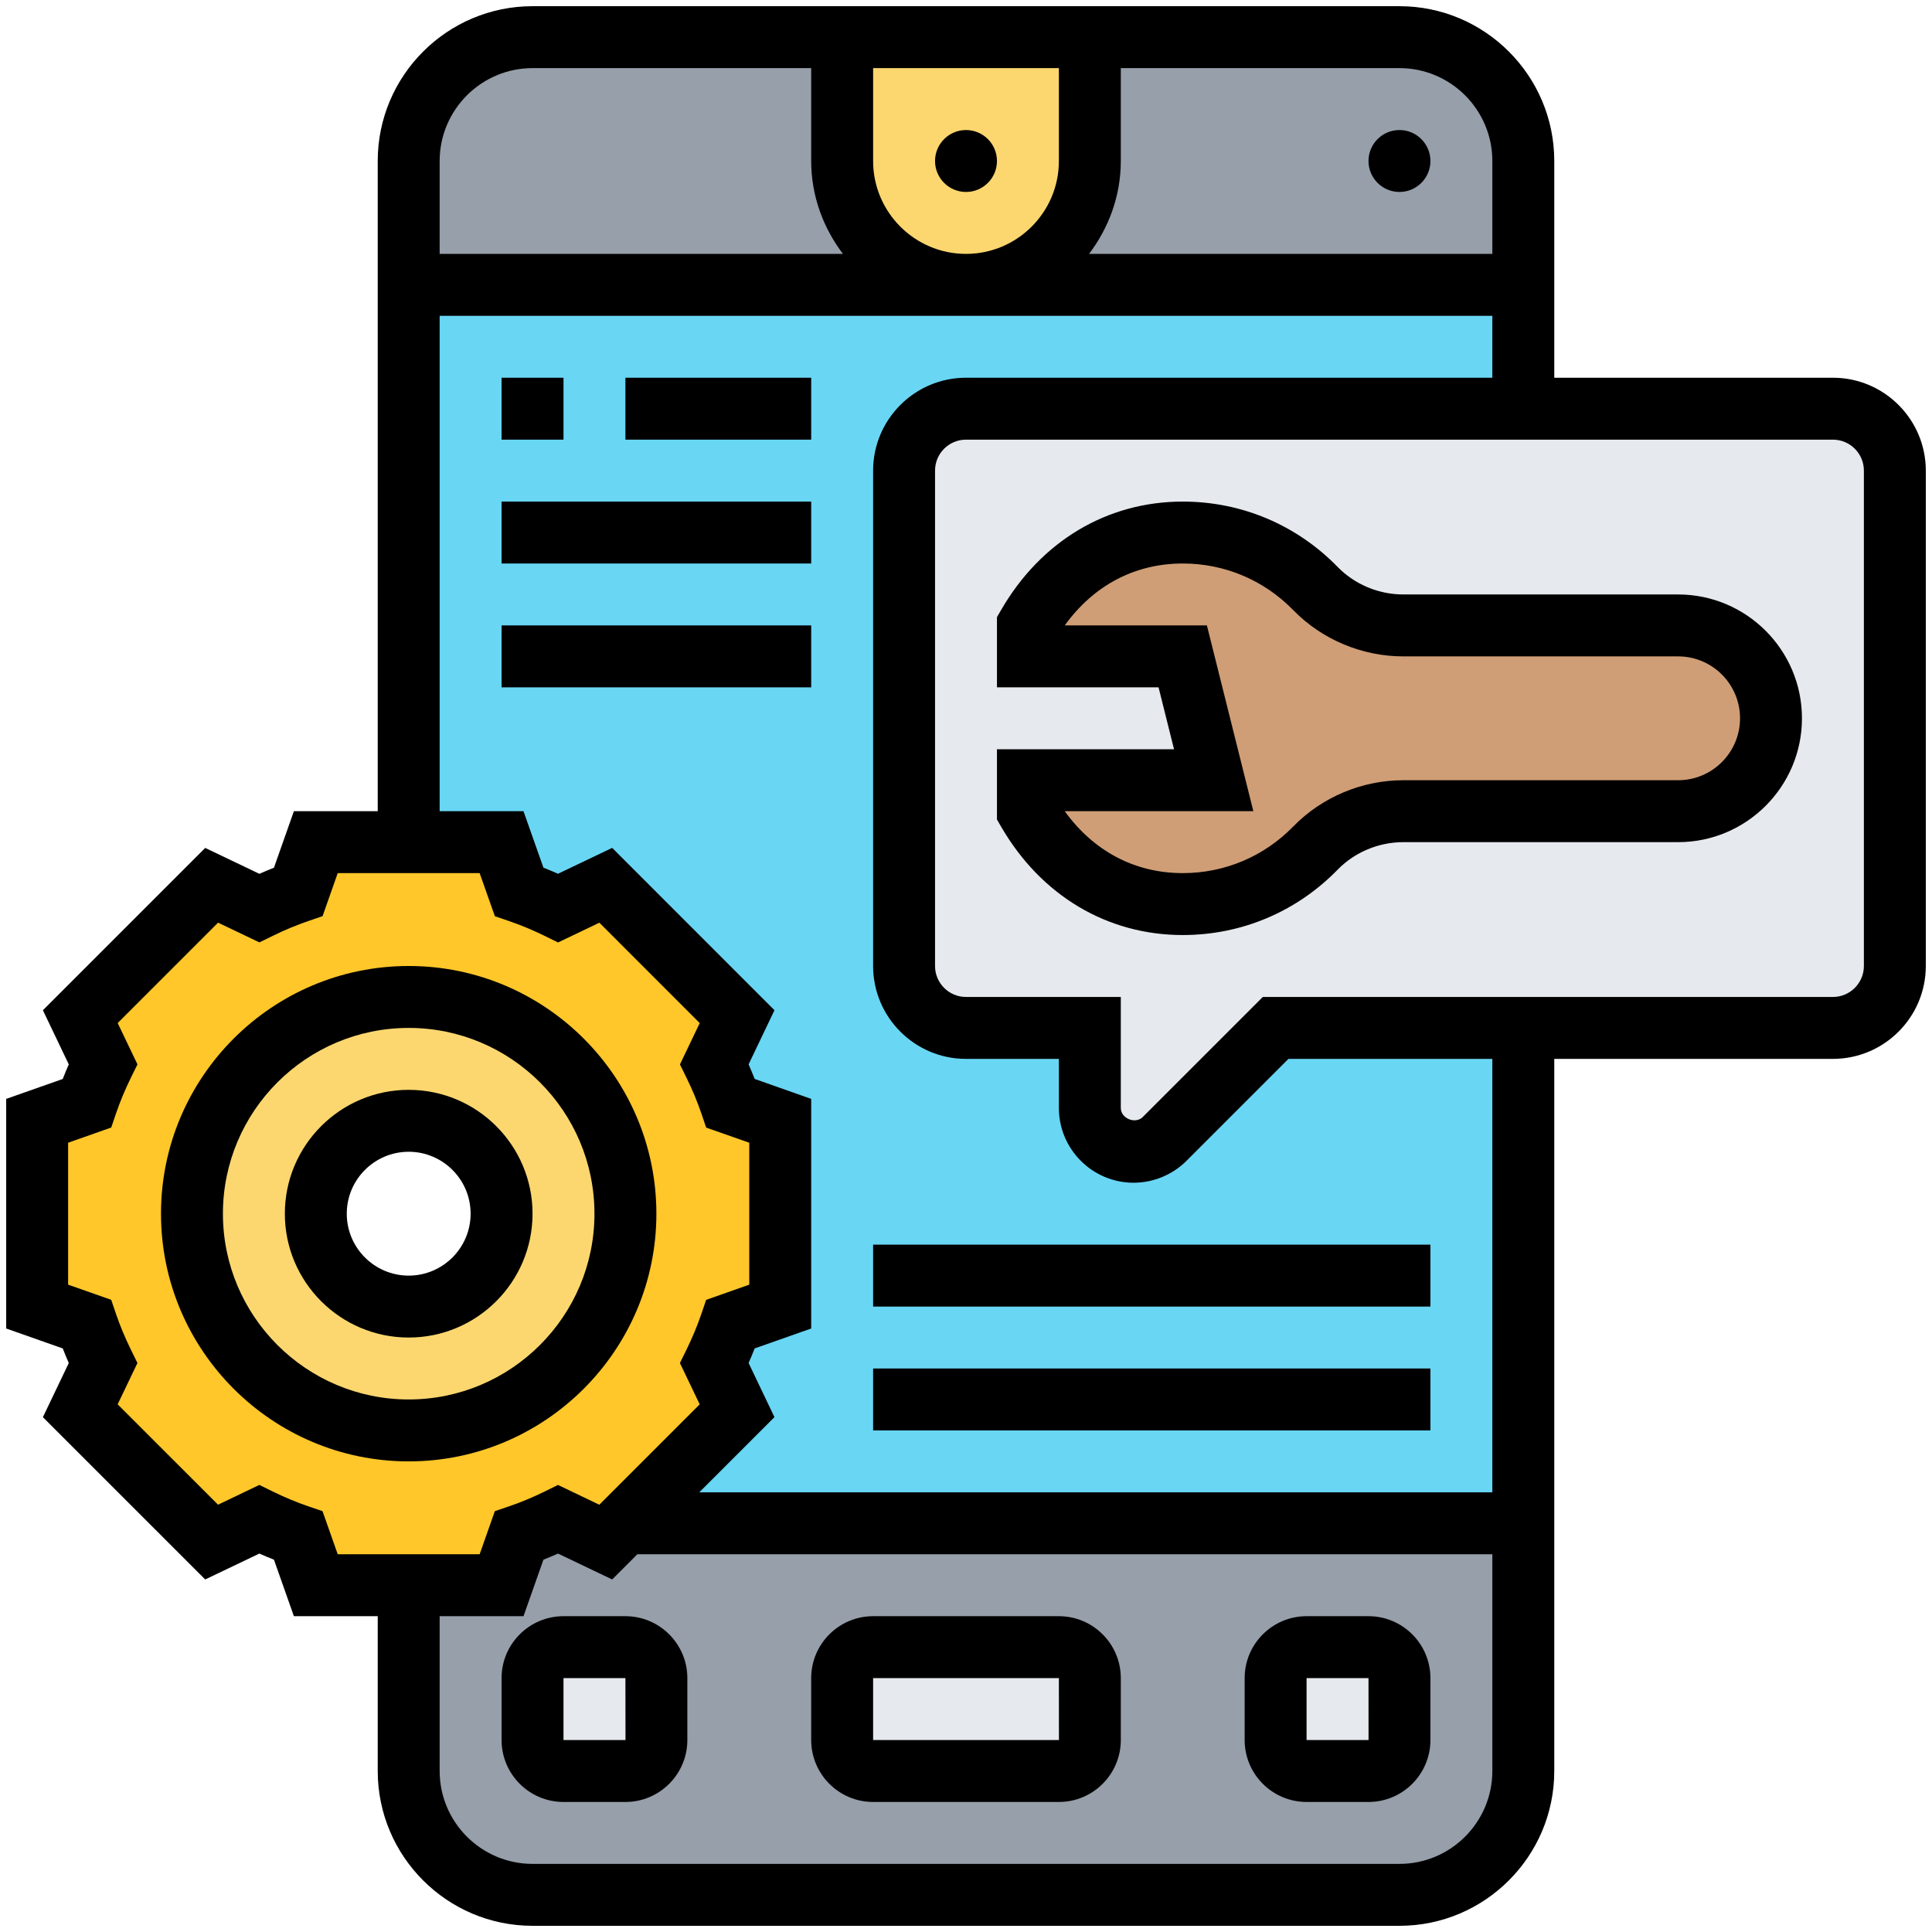 <svg width="78" height="78" viewBox="0 0 78 78" fill="none" xmlns="http://www.w3.org/2000/svg">
<path d="M38.825 11.5C35.966 11.5 33.65 9.182 33.65 6.325V1.5H44V6.325C44 9.182 41.682 11.5 38.825 11.5Z" fill="#FCD770"/>
<path d="M39 11.5H16.5V6.5C16.5 3.737 18.738 1.5 21.5 1.5H34V6.5C34 9.262 36.237 11.5 39 11.5Z" fill="#969FAA"/>
<path d="M56.5 1.5C59.263 1.5 61.5 3.737 61.5 6.5V11.5H39C40.375 11.5 41.625 10.938 42.538 10.037C43.438 9.125 44 7.875 44 6.5V1.5H56.5Z" fill="#969FAA"/>
<path d="M20.25 64L20.962 62C21.5 61.812 22.025 61.587 22.538 61.337L24.45 62.263L25.212 61.5H61.5V71.5C61.5 74.263 59.263 76.5 56.5 76.5H21.5C18.738 76.5 16.5 74.263 16.5 71.5V64H20.25Z" fill="#969FAA"/>
<path d="M26.5 67.75V70.25C26.5 70.938 25.938 71.5 25.25 71.5H22.75C22.062 71.5 21.5 70.938 21.5 70.25V67.75C21.5 67.062 22.062 66.5 22.75 66.5H25.25C25.938 66.5 26.5 67.062 26.5 67.75Z" fill="#E6E9ED"/>
<path d="M44 67.75V70.25C44 70.938 43.438 71.5 42.75 71.5H35.25C34.562 71.5 34 70.938 34 70.25V67.75C34 67.062 34.562 66.5 35.25 66.5H42.75C43.438 66.5 44 67.062 44 67.75Z" fill="#E6E9ED"/>
<path d="M56.5 67.75V70.25C56.5 70.938 55.938 71.5 55.25 71.5H52.75C52.062 71.5 51.5 70.938 51.5 70.25V67.75C51.5 67.062 52.062 66.5 52.75 66.5H55.25C55.938 66.5 56.5 67.062 56.5 67.75Z" fill="#E6E9ED"/>
<path d="M16.5 11.5V40.25C21.337 40.25 25.25 44.163 25.25 49C25.25 53.837 21.337 57.75 16.5 57.75V61.5H61.5V11.5H16.5Z" fill="#69D6F4"/>
<path d="M25.212 61.5L24.45 62.263L22.538 61.337C22.025 61.587 21.5 61.812 20.962 62L20.25 64H16.5H12.75L12.037 62C11.5 61.812 10.975 61.587 10.463 61.337L8.55 62.263L3.237 56.95L4.162 55.038C3.913 54.525 3.688 54 3.5 53.462L1.5 52.75V45.25L3.5 44.538C3.688 44 3.913 43.475 4.162 42.962L3.237 41.05L8.55 35.737L10.463 36.663C10.975 36.413 11.5 36.188 12.037 36L12.75 34H16.5H20.25L20.962 36C21.5 36.188 22.025 36.413 22.538 36.663L24.45 35.737L29.762 41.05L28.837 42.962C29.087 43.475 29.312 44 29.5 44.538L31.5 45.25V51.5V52.75L29.5 53.462C29.312 54 29.087 54.525 28.837 55.038L29.762 56.95L25.212 61.5ZM25.25 49C25.25 44.163 21.337 40.25 16.5 40.25C11.662 40.25 7.75 44.163 7.75 49C7.75 53.837 11.662 57.75 16.5 57.75C21.337 57.75 25.25 53.837 25.25 49Z" fill="#FFC729"/>
<path d="M16.5 40.25C21.337 40.25 25.25 44.163 25.25 49C25.25 53.837 21.337 57.75 16.5 57.75C11.662 57.75 7.75 53.837 7.75 49C7.75 44.163 11.662 40.25 16.5 40.25ZM20.25 49C20.25 46.925 18.575 45.25 16.5 45.25C14.425 45.25 12.75 46.925 12.75 49C12.75 51.075 14.425 52.75 16.5 52.75C18.575 52.75 20.25 51.075 20.25 49Z" fill="#FCD770"/>
<path d="M76.5 19V39C76.5 40.375 75.375 41.5 74 41.5H61.5H51.5L47.013 45.987C46.688 46.312 46.237 46.5 45.763 46.5C44.788 46.5 44 45.712 44 44.737V41.5H39C37.625 41.5 36.5 40.375 36.5 39V26.5V19C36.5 17.625 37.625 16.5 39 16.5H61.5H74C75.375 16.5 76.5 17.625 76.5 19Z" fill="#E6E9ED"/>
<path d="M70.4 26.35C71.075 27.025 71.5 27.962 71.5 29C71.5 31.075 69.825 32.75 67.75 32.75H56.65C55.325 32.75 54.038 33.288 53.112 34.237C51.75 35.638 49.85 36.5 47.75 36.5C44.975 36.5 42.8 34.987 41.5 32.75V31.5H49L47.75 26.5H41.5V25.25C42.8 23.012 44.975 21.5 47.75 21.5C49.85 21.5 51.75 22.363 53.112 23.762C54.038 24.712 55.325 25.25 56.65 25.25H67.75C68.787 25.25 69.725 25.675 70.4 26.35Z" fill="#CF9E76"/>
<path d="M42.75 65.25H35.25C33.871 65.25 32.75 66.371 32.75 67.75V70.25C32.75 71.629 33.871 72.75 35.25 72.75H42.75C44.129 72.75 45.25 71.629 45.25 70.25V67.75C45.25 66.371 44.129 65.25 42.75 65.25ZM35.25 70.25V67.75H42.75L42.752 70.25H35.25Z" fill="black"/>
<path d="M25.25 65.25H22.75C21.371 65.25 20.25 66.371 20.25 67.75V70.25C20.25 71.629 21.371 72.75 22.75 72.75H25.25C26.629 72.75 27.75 71.629 27.75 70.25V67.75C27.75 66.371 26.629 65.25 25.25 65.25ZM22.75 70.25V67.75H25.25L25.253 70.25H22.75Z" fill="black"/>
<path d="M55.25 65.25H52.75C51.371 65.25 50.25 66.371 50.25 67.75V70.25C50.25 71.629 51.371 72.75 52.75 72.75H55.25C56.629 72.75 57.75 71.629 57.75 70.25V67.75C57.75 66.371 56.629 65.25 55.25 65.25ZM52.75 70.25V67.75H55.25L55.252 70.25H52.75Z" fill="black"/>
<path d="M39 7.75C39.69 7.75 40.25 7.19 40.25 6.5C40.25 5.81 39.69 5.25 39 5.25C38.31 5.25 37.75 5.81 37.75 6.5C37.75 7.19 38.31 7.75 39 7.75Z" fill="black"/>
<path d="M56.5 7.75C57.19 7.75 57.75 7.19 57.75 6.5C57.75 5.81 57.19 5.25 56.5 5.25C55.81 5.25 55.25 5.81 55.25 6.5C55.25 7.19 55.81 7.75 56.5 7.75Z" fill="black"/>
<path d="M67.75 24H56.655C55.659 24 54.694 23.595 54.005 22.89C52.346 21.188 50.124 20.25 47.75 20.25C44.701 20.25 42.029 21.844 40.419 24.624L40.25 24.914V27.75H46.774L47.399 30.25H40.25V33.086L40.419 33.377C42.029 36.156 44.701 37.75 47.75 37.75C50.124 37.75 52.346 36.812 54.005 35.11C54.694 34.405 55.659 34 56.655 34H67.75C70.507 34 72.75 31.758 72.75 29C72.75 26.242 70.507 24 67.75 24ZM67.75 31.5H56.655C54.989 31.5 53.37 32.18 52.215 33.365C51.03 34.58 49.444 35.25 47.75 35.25C45.821 35.25 44.154 34.369 42.986 32.75H50.601L48.726 25.25H42.986C44.154 23.631 45.821 22.75 47.75 22.75C49.444 22.75 51.03 23.42 52.215 24.635C53.37 25.82 54.989 26.5 56.655 26.5H67.75C69.129 26.5 70.25 27.621 70.25 29C70.25 30.379 69.129 31.5 67.75 31.5Z" fill="black"/>
<path d="M74 15.25H62.75V6.5C62.75 3.054 59.946 0.25 56.5 0.25H21.5C18.054 0.25 15.25 3.054 15.25 6.5V32.75H11.865L11.06 35.032C10.863 35.11 10.666 35.191 10.471 35.278L8.285 34.233L1.732 40.786L2.777 42.972C2.691 43.167 2.609 43.364 2.533 43.561L0.25 44.365V53.635L2.533 54.44C2.61 54.636 2.691 54.833 2.777 55.029L1.732 57.215L8.285 63.767L10.471 62.722C10.666 62.809 10.863 62.891 11.06 62.968L11.865 65.25H15.25V71.5C15.25 74.946 18.054 77.75 21.5 77.75H56.5C59.946 77.75 62.75 74.946 62.75 71.5V42.75H74C76.067 42.75 77.75 41.068 77.75 39V19C77.75 16.933 76.067 15.25 74 15.25ZM60.25 6.5V10.25H43.968C44.761 9.203 45.25 7.912 45.25 6.5V2.75H56.5C58.568 2.75 60.25 4.433 60.25 6.5ZM35.25 6.5V2.75H42.75V6.5C42.75 8.568 41.068 10.25 39 10.25C36.932 10.25 35.25 8.568 35.25 6.5ZM21.5 2.75H32.75V6.5C32.75 7.912 33.239 9.203 34.032 10.25H17.75V6.5C17.75 4.433 19.433 2.75 21.5 2.75ZM13.021 61.009L12.447 60.814C11.97 60.651 11.489 60.45 11.016 60.218L10.471 59.95L8.803 60.749L4.75 56.696L5.549 55.028L5.281 54.483C5.049 54.01 4.848 53.529 4.685 53.051L4.49 52.477L2.75 51.865V46.135L4.491 45.521L4.686 44.947C4.849 44.47 5.05 43.989 5.282 43.516L5.55 42.971L4.751 41.303L8.804 37.25L10.473 38.047L11.018 37.78C11.486 37.549 11.969 37.349 12.45 37.184L13.023 36.987L13.635 35.25H19.365L19.979 36.99L20.551 37.186C21.032 37.351 21.515 37.551 21.984 37.782L22.529 38.05L24.198 37.252L28.25 41.305L27.451 42.974L27.719 43.519C27.951 43.991 28.152 44.472 28.315 44.95L28.51 45.524L30.25 46.135V51.865L28.509 52.479L28.314 53.053C28.151 53.53 27.95 54.011 27.718 54.484L27.45 55.029L28.249 56.697L24.196 60.75L22.527 59.951L21.983 60.219C21.51 60.451 21.029 60.653 20.551 60.815L19.977 61.01L19.365 62.75H13.635L13.021 61.009ZM56.5 75.25H21.5C19.433 75.25 17.75 73.567 17.75 71.5V65.25H21.135L21.94 62.968C22.136 62.89 22.332 62.809 22.529 62.722L24.715 63.767L25.731 62.75H60.25V71.5C60.25 73.567 58.568 75.25 56.5 75.25ZM60.25 60.25H28.231L31.267 57.214L30.223 55.028C30.309 54.833 30.391 54.636 30.468 54.439L32.75 53.635V44.365L30.468 43.56C30.39 43.364 30.309 43.167 30.223 42.971L31.267 40.785L24.715 34.231L22.529 35.276C22.335 35.19 22.137 35.109 21.94 35.031L21.135 32.75H17.75V12.75H60.25V15.25H39C36.932 15.25 35.25 16.933 35.25 19V39C35.25 41.068 36.932 42.75 39 42.75H42.75V44.733C42.75 46.396 44.104 47.75 45.767 47.75C46.562 47.75 47.34 47.428 47.901 46.866L52.017 42.75H60.25V60.25ZM75.25 39C75.25 39.689 74.69 40.25 74 40.25H50.983L46.134 45.099C45.835 45.395 45.25 45.155 45.25 44.733V40.25H39C38.31 40.25 37.75 39.689 37.75 39V19C37.75 18.311 38.31 17.75 39 17.75H74C74.69 17.75 75.25 18.311 75.25 19V39Z" fill="black"/>
<path d="M26.5 49C26.5 43.486 22.014 39 16.5 39C10.986 39 6.5 43.486 6.5 49C6.5 54.514 10.986 59 16.5 59C22.014 59 26.5 54.514 26.5 49ZM16.5 56.5C12.364 56.5 9 53.136 9 49C9 44.864 12.364 41.5 16.5 41.5C20.636 41.5 24 44.864 24 49C24 53.136 20.636 56.5 16.5 56.5Z" fill="black"/>
<path d="M16.5 44C13.742 44 11.5 46.242 11.5 49C11.5 51.758 13.742 54 16.5 54C19.258 54 21.5 51.758 21.5 49C21.5 46.242 19.258 44 16.5 44ZM16.5 51.5C15.121 51.5 14 50.379 14 49C14 47.621 15.121 46.5 16.5 46.5C17.879 46.5 19 47.621 19 49C19 50.379 17.879 51.5 16.5 51.5Z" fill="black"/>
<path d="M20.25 15.25H22.75V17.75H20.25V15.25Z" fill="black"/>
<path d="M25.25 15.25H32.75V17.75H25.25V15.25Z" fill="black"/>
<path d="M20.25 20.25H32.75V22.75H20.25V20.25Z" fill="black"/>
<path d="M20.25 25.25H32.75V27.75H20.25V25.25Z" fill="black"/>
<path d="M35.25 55.25H57.75V57.75H35.25V55.25Z" fill="black"/>
<path d="M35.25 50.25H57.75V52.75H35.25V50.25Z" fill="black"/>
</svg>
